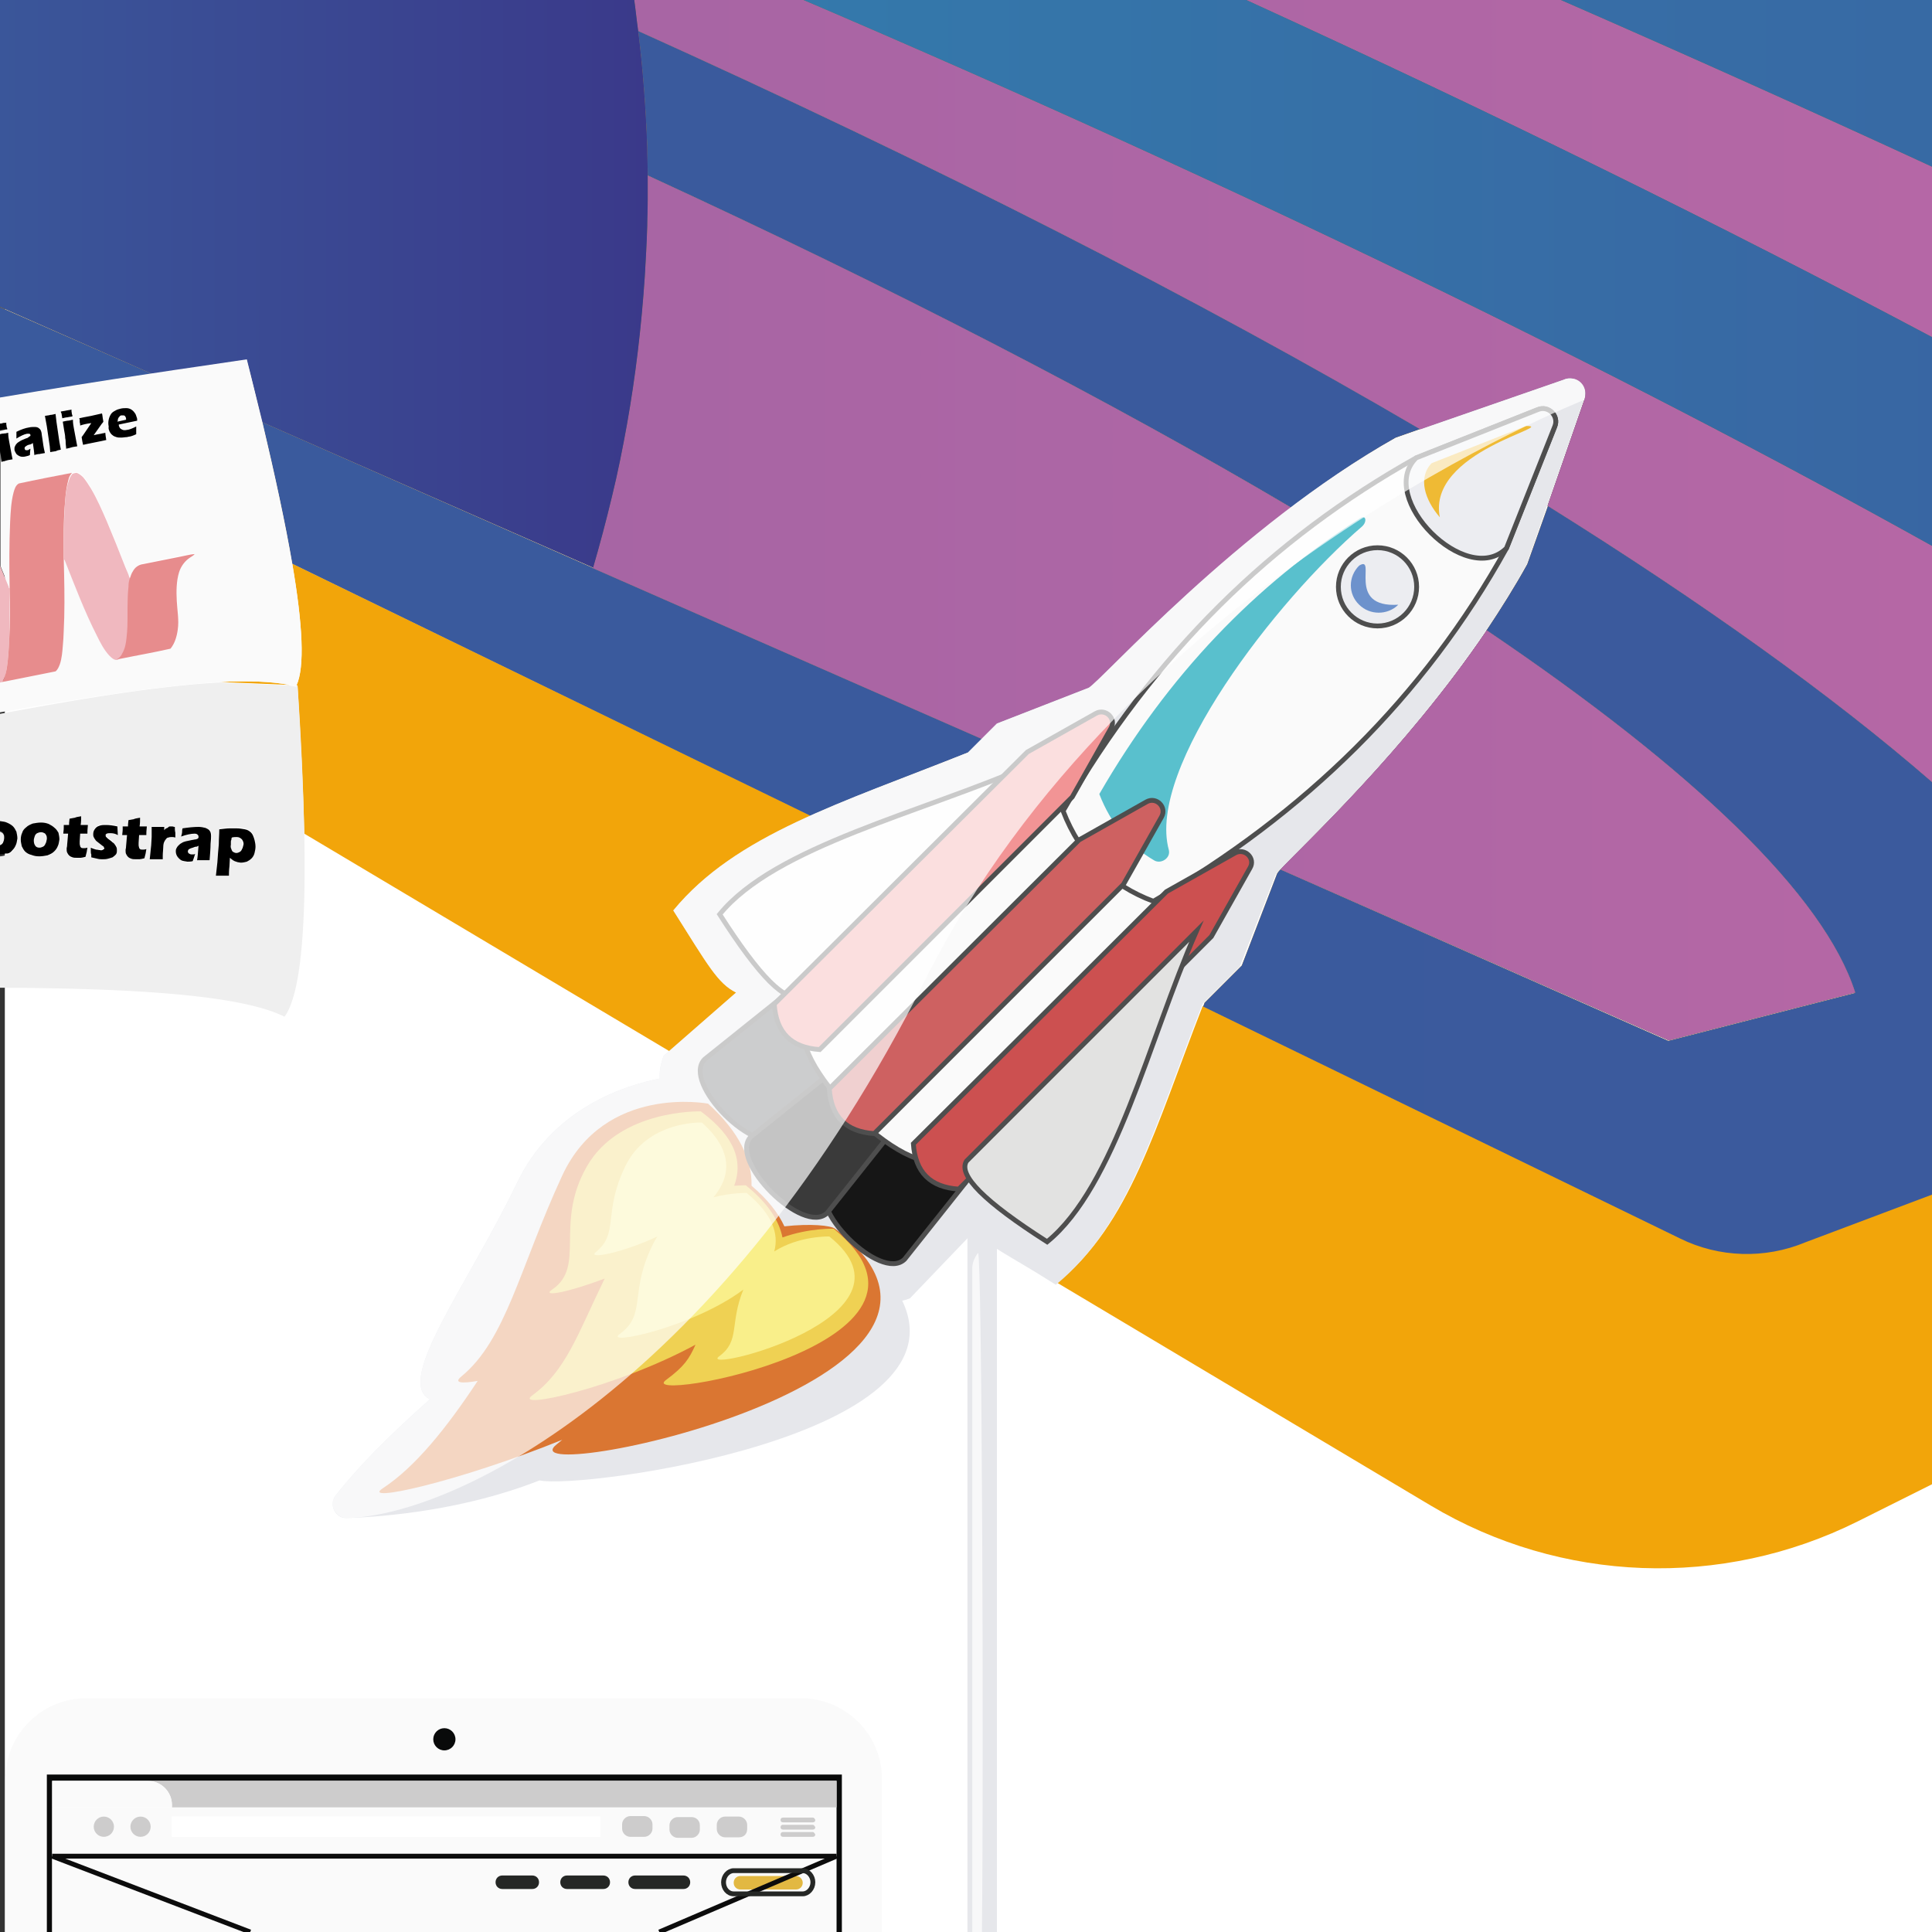 <svg id="Слой_1" xmlns="http://www.w3.org/2000/svg" viewBox="0 0 400 400"><rect x="0" y="0" width="400" height="400" fill="#333333" stroke="none"/><style>.st0{fill:#fff}.st2{fill:#f2a50a}.st23{fill:#fafafa}.st24{fill:#090a0a}.st25{fill:#cdcccc}.st28{fill:#efefef}.st29{fill:#f0b8bf}.st30{fill:#e78c8d}.st31{fill:#e6e7eb}.st38,.st43{fill:#fafafa;stroke:#4e4e4e;stroke-miterlimit:10}.st43{fill:#ecedf1}.st47{opacity:.7;fill:#fff;enable-background:new}.st48{fill:none;stroke:#0c0c0c;stroke-miterlimit:10}</style><path class="st0" d="M1 1h400v400H1z"/><path d="M296.3 311.7l-77.3-46c-.1-.1-.2-.1-.3-.2V400H400v-92.6l-15.4 7.7c-28.1 14-61.4 12.7-88.3-3.4zm-94.8-56.5l-12.7 13.2c-.6.2-1.1.4-1.6.5 13.6 28.2-66.3 39-74.9 37.1-15.4 6.1-31.4 7.5-39.8 7.8-1.8.1-3.1-1.5-3-3.1 0-.5.2-1.1.6-1.6 4.7-5.9 10-11.3 19.5-19.8-7.5-3.7 7.9-23.7 17.9-44.6 7.5-15.6 22.4-20.3 29.6-21.6-.1-1.5.2-3.1.8-4.7l.7-.6L63 172.6c.4 20.5-.9 33.6-4 37.7-8.9-4.6-31.2-5.9-59-6V400h1.1v-31.7c0-9.3 7.5-16.8 16.8-16.8h147.9c9.3 0 16.8 7.5 16.8 16.8V400h25.7V259.3l-6.8-4.1z" fill="none"/><path class="st2" d="M139.9 188.3c7-8.5 16.6-14.2 28-19.4L60.5 116.7c2.2 12.8 2.6 21.5.9 25.2h.2c.7 11.5 1.2 21.8 1.4 30.7l75.7 45.1 14.2-12.5c-3.9-1.9-5.8-5.5-13-16.9zm-94.3-47.1c4.7.2 9.5.4 14.3.6-3.5-.7-8.4-.9-14.3-.6zm156.9 112.9l-1 1.1 6.8 4.1v-.1c-2.8-1.8-4.5-3-5.8-5.1zm171.2 3c-8.4 3.4-17.8 3.1-26-.8l-98.7-48c-9.9 25.4-15 45-30.1 57.3l77.3 46.1c27 16.1 60.3 17.3 88.4 3.3l15.4-7.7v-60.1l-26.3 9.9zM133.4 57.2c.2-3.5.4-6.9.5-10.4-.1 3.5-.2 7-.5 10.4z"/><linearGradient id="SVGID_1_" gradientUnits="userSpaceOnUse" x1="-2520.159" y1="2163.889" x2="696.948" y2="2163.889" gradientTransform="matrix(1 0 0 -1 0 2215.92)"><stop offset="0" stop-color="#37589e"/><stop offset="1" stop-color="#3b5a9d"/></linearGradient><path d="M133.4 57.2c.2-3.5.4-6.9.5-10.4-.1 3.5-.2 7-.5 10.4z" fill="url(#SVGID_1_)"/><path class="st2" d="M0 63.6v18.8c10.1-1.7 20.7-3.4 31.5-5L0 63.6z"/><linearGradient id="SVGID_2_" gradientUnits="userSpaceOnUse" x1="-2520.159" y1="2142.924" x2="696.948" y2="2142.924" gradientTransform="matrix(1 0 0 -1 0 2215.92)"><stop offset="0" stop-color="#37589e"/><stop offset="1" stop-color="#3b5a9d"/></linearGradient><path d="M0 63.6v18.8c10.1-1.7 20.7-3.4 31.5-5L0 63.6z" fill="url(#SVGID_2_)"/><path class="st2" d="M134 41.6c0 1.8 0 3.5-.1 5.3.1-1.8.1-3.6.1-5.3z"/><linearGradient id="SVGID_3_" gradientUnits="userSpaceOnUse" x1="-203.184" y1="2171.735" x2="470.995" y2="2171.735" gradientTransform="matrix(1 0 0 -1 0 2215.92)"><stop offset="0" stop-color="#37589e"/><stop offset="1" stop-color="#3b5a9d"/></linearGradient><path d="M134 41.6c0 1.8 0 3.5-.1 5.3.1-1.8.1-3.6.1-5.3z" fill="url(#SVGID_3_)"/><path class="st2" d="M316.2 116.8c-2.6 4.7-5.5 9.3-8.5 13.8 42.9 28.9 69.9 54.8 76.3 75l-38.6 9.9-80.3-35.5c-.4.4-.6.7-.7.9l-7.3 19-7.7 7.7c-.1.3-.2.5-.3.8l98.7 48c8.1 4 17.6 4.3 26 .8l26.3-9.9v-85.4c-20.7-18-47.6-37.2-79.6-57.2l-4.3 12.1z"/><linearGradient id="SVGID_4_" gradientUnits="userSpaceOnUse" x1="-2520.159" y1="2033.801" x2="696.948" y2="2033.801" gradientTransform="matrix(1 0 0 -1 0 2215.92)"><stop offset="0" stop-color="#37589e"/><stop offset="1" stop-color="#3b5a9d"/></linearGradient><path d="M316.2 116.8c-2.6 4.7-5.5 9.3-8.5 13.8 42.9 28.9 69.9 54.8 76.3 75l-38.6 9.9-80.3-35.5c-.4.4-.6.7-.7.9l-7.3 19-7.7 7.7c-.1.3-.2.5-.3.8l98.7 48c8.1 4 17.6 4.3 26 .8l26.3-9.9v-85.4c-20.7-18-47.6-37.2-79.6-57.2l-4.3 12.1z" fill="url(#SVGID_4_)"/><path class="st2" d="M289 90.6l5.1-1.8C248.1 61.9 193.3 34 132 6.3c1 8 1.6 16.1 1.9 24.3.1 1.9.1 3.8.1 5.7 50.9 23.5 95.9 46.7 133.3 68.8 6.8-5.2 14.1-10.2 21.7-14.5z"/><linearGradient id="SVGID_5_" gradientUnits="userSpaceOnUse" x1="-2520.159" y1="2160.243" x2="696.948" y2="2160.243" gradientTransform="matrix(1 0 0 -1 0 2215.92)"><stop offset="0" stop-color="#37589e"/><stop offset="1" stop-color="#3b5a9d"/></linearGradient><path d="M289 90.6l5.1-1.8C248.1 61.9 193.3 34 132 6.3c1 8 1.6 16.1 1.9 24.3.1 1.9.1 3.8.1 5.7 50.9 23.5 95.9 46.7 133.3 68.8 6.8-5.2 14.1-10.2 21.7-14.5z" fill="url(#SVGID_5_)"/><path class="st2" d="M200.7 155.7l2.7-2.7-80.6-35.4-68.5-30.2c2.7 11.3 4.8 21.1 6.2 29.3l107.3 52.2c9.8-4.4 20.9-8.4 32.9-13.2z"/><linearGradient id="SVGID_6_" gradientUnits="userSpaceOnUse" x1="-2520.159" y1="2087.762" x2="696.948" y2="2087.762" gradientTransform="matrix(1 0 0 -1 0 2215.92)"><stop offset="0" stop-color="#37589e"/><stop offset="1" stop-color="#3b5a9d"/></linearGradient><path d="M200.7 155.7l2.7-2.7-80.6-35.4-68.5-30.2c2.7 11.3 4.8 21.1 6.2 29.3l107.3 52.2c9.8-4.4 20.9-8.4 32.9-13.2z" fill="url(#SVGID_6_)"/><path class="st2" d="M294.1 88.9l29.7-10.3c.7-.3 1.3-.3 1.9-.2 1.5.4 2.7 1.8 2.5 3.4 0 .3-.1.7-.2 1l-7.6 21.9c32 20 58.9 39.2 79.6 57.2V113C334.6 76.5 255.4 38.1 166.4 0h-35.3c.3 2.1.6 4.2.8 6.3C193.3 34 248.1 61.9 294.1 88.9z"/><linearGradient id="SVGID_7_" gradientUnits="userSpaceOnUse" x1="-2520.159" y1="2134.975" x2="696.948" y2="2134.975" gradientTransform="matrix(1 0 0 -1 0 2215.92)"><stop offset="0" stop-color="#37589e"/><stop offset="1" stop-color="#3b5a9d"/></linearGradient><path d="M294.1 88.9l29.7-10.3c.7-.3 1.3-.3 1.9-.2 1.5.4 2.7 1.8 2.5 3.4 0 .3-.1.7-.2 1l-7.6 21.9c32 20 58.9 39.2 79.6 57.2V113C334.6 76.5 255.4 38.1 166.4 0h-35.3c.3 2.1.6 4.2.8 6.3C193.3 34 248.1 61.9 294.1 88.9z" fill="url(#SVGID_7_)"/><linearGradient id="SVGID_8_" gradientUnits="userSpaceOnUse" x1="-2520.159" y1="2134.975" x2="696.948" y2="2134.975" gradientTransform="matrix(1 0 0 -1 0 2215.92)"><stop offset="0" stop-color="#224d97"/><stop offset="1" stop-color="#c46aa7"/></linearGradient><path d="M294.1 88.9l29.7-10.3c.7-.3 1.3-.3 1.9-.2 1.5.4 2.7 1.8 2.5 3.4 0 .3-.1.7-.2 1l-7.6 21.9c32 20 58.9 39.2 79.6 57.2V113C334.6 76.5 255.4 38.1 166.4 0h-35.3c.3 2.1.6 4.2.8 6.3C193.3 34 248.1 61.9 294.1 88.9z" fill="url(#SVGID_8_)"/><path class="st2" d="M400 34.5C375.1 23 349.5 11.5 323.2 0H258c50.9 23.3 98.4 46.7 142 69.8V34.5z"/><linearGradient id="SVGID_9_" gradientUnits="userSpaceOnUse" x1="-2520.159" y1="2181.007" x2="696.948" y2="2181.007" gradientTransform="matrix(1 0 0 -1 0 2215.92)"><stop offset="0" stop-color="#37589e"/><stop offset="1" stop-color="#3b5a9d"/></linearGradient><path d="M400 34.5C375.1 23 349.5 11.5 323.2 0H258c50.9 23.3 98.4 46.7 142 69.8V34.5z" fill="url(#SVGID_9_)"/><linearGradient id="SVGID_10_" gradientUnits="userSpaceOnUse" x1="-2520.159" y1="2181.007" x2="696.948" y2="2181.007" gradientTransform="matrix(1 0 0 -1 0 2215.92)"><stop offset="0" stop-color="#224d97"/><stop offset="1" stop-color="#c46aa7"/></linearGradient><path d="M400 34.5C375.1 23 349.5 11.5 323.2 0H258c50.9 23.3 98.4 46.7 142 69.8V34.5z" fill="url(#SVGID_10_)"/><path class="st2" d="M345.5 215.4l38.6-9.9c-6.4-20.1-33.4-46-76.3-75-17 25.1-38.4 44.8-42.7 49.5l80.4 35.4z"/><linearGradient id="SVGID_11_" gradientUnits="userSpaceOnUse" x1="-2520.159" y1="2042.971" x2="696.948" y2="2042.971" gradientTransform="matrix(1 0 0 -1 0 2215.92)"><stop offset="0" stop-color="#37589e"/><stop offset="1" stop-color="#3b5a9d"/></linearGradient><path d="M345.5 215.4l38.6-9.9c-6.4-20.1-33.4-46-76.3-75-17 25.1-38.4 44.8-42.7 49.5l80.4 35.4z" fill="url(#SVGID_11_)"/><linearGradient id="SVGID_12_" gradientUnits="userSpaceOnUse" x1="-2520.159" y1="2042.971" x2="696.948" y2="2042.971" gradientTransform="matrix(1 0 0 -1 0 2215.92)"><stop offset="0" stop-color="#224d97"/><stop offset="1" stop-color="#c46aa7"/></linearGradient><path d="M345.5 215.4l38.6-9.9c-6.4-20.1-33.4-46-76.3-75-17 25.1-38.4 44.8-42.7 49.5l80.4 35.4z" fill="url(#SVGID_12_)"/><path class="st2" d="M206.7 149.7l19-7.4c1.9-1.1 19-20.2 41.6-37.2C229.9 83 184.9 59.7 134 36.3v5.3c0 1.8 0 3.5-.1 5.3-.1 3.5-.2 7-.5 10.4-.7 10.4-1.9 20.6-3.7 30.7-.9 5-1.9 10-3.1 14.9-1.2 4.9-2.5 9.8-3.9 14.7l80.6 35.4 3.4-3.3z"/><linearGradient id="SVGID_13_" gradientUnits="userSpaceOnUse" x1="-2520.159" y1="2121.298" x2="696.948" y2="2121.298" gradientTransform="matrix(1 0 0 -1 0 2215.92)"><stop offset="0" stop-color="#37589e"/><stop offset="1" stop-color="#3b5a9d"/></linearGradient><path d="M206.7 149.7l19-7.4c1.9-1.1 19-20.2 41.6-37.2C229.9 83 184.9 59.7 134 36.3v5.3c0 1.8 0 3.5-.1 5.3-.1 3.5-.2 7-.5 10.4-.7 10.4-1.9 20.6-3.7 30.7-.9 5-1.9 10-3.1 14.9-1.2 4.9-2.5 9.8-3.9 14.7l80.6 35.4 3.4-3.3z" fill="url(#SVGID_13_)"/><linearGradient id="SVGID_14_" gradientUnits="userSpaceOnUse" x1="-2520.159" y1="2121.298" x2="696.948" y2="2121.298" gradientTransform="matrix(1 0 0 -1 0 2215.92)"><stop offset="0" stop-color="#224d97"/><stop offset="1" stop-color="#c46aa7"/></linearGradient><path d="M206.7 149.7l19-7.4c1.9-1.1 19-20.2 41.6-37.2C229.9 83 184.9 59.7 134 36.3v5.3c0 1.8 0 3.5-.1 5.3-.1 3.5-.2 7-.5 10.4-.7 10.4-1.9 20.6-3.7 30.7-.9 5-1.9 10-3.1 14.9-1.2 4.9-2.5 9.8-3.9 14.7l80.6 35.4 3.4-3.3z" fill="url(#SVGID_14_)"/><path class="st2" d="M400 69.8C356.5 46.7 309 23.3 258 0h-91.6c89 38.1 168.1 76.5 233.6 113V69.8z"/><linearGradient id="SVGID_15_" gradientUnits="userSpaceOnUse" x1="-2520.159" y1="2159.428" x2="696.948" y2="2159.428" gradientTransform="matrix(1 0 0 -1 0 2215.92)"><stop offset="0" stop-color="#37589e"/><stop offset="1" stop-color="#3b5a9d"/></linearGradient><path d="M400 69.8C356.5 46.7 309 23.3 258 0h-91.6c89 38.1 168.1 76.5 233.6 113V69.8z" fill="url(#SVGID_15_)"/><linearGradient id="SVGID_16_" gradientUnits="userSpaceOnUse" x1="114.862" y1="345.508" x2="553.87" y2="345.508" gradientTransform="matrix(1 0 0 -1 0 402)"><stop offset="0" stop-color="#337dad"/><stop offset="1" stop-color="#3b5a9d"/></linearGradient><path d="M400 69.8C356.5 46.7 309 23.3 258 0h-91.6c89 38.1 168.1 76.5 233.6 113V69.8z" fill="url(#SVGID_16_)"/><path class="st2" d="M400 0h-76.8c26.3 11.5 51.9 23 76.8 34.5V0z"/><linearGradient id="SVGID_17_" gradientUnits="userSpaceOnUse" x1="-2520.159" y1="2198.646" x2="696.948" y2="2198.646" gradientTransform="matrix(1 0 0 -1 0 2215.92)"><stop offset="0" stop-color="#37589e"/><stop offset="1" stop-color="#3b5a9d"/></linearGradient><path d="M400 0h-76.8c26.3 11.5 51.9 23 76.8 34.5V0z" fill="url(#SVGID_17_)"/><linearGradient id="SVGID_18_" gradientUnits="userSpaceOnUse" x1="38.283" y1="384.727" x2="692.856" y2="384.727" gradientTransform="matrix(1 0 0 -1 0 402)"><stop offset="0" stop-color="#337dad"/><stop offset="1" stop-color="#3b5a9d"/></linearGradient><path d="M400 0h-76.8c26.3 11.5 51.9 23 76.8 34.5V0z" fill="url(#SVGID_18_)"/><path class="st2" d="M51.1 74.5c1.2 4.5 2.2 8.8 3.2 12.9l68.5 30.1c1.4-4.8 2.7-9.7 3.9-14.7 1.2-4.9 2.2-9.9 3.1-14.9 1.8-10.1 3-20.3 3.7-30.7.2-3.5.4-6.9.5-10.4 0-1.7.1-3.5.1-5.3v-5.3c0-1.9-.1-3.8-.1-5.7-.3-8.2-.9-16.3-1.9-24.3-.3-2.1-.5-4.2-.8-6.3H0v63.6l31.5 13.9c6.5-.9 13-1.9 19.6-2.9z"/><linearGradient id="SVGID_19_" gradientUnits="userSpaceOnUse" x1="-2520.159" y1="2157.151" x2="696.948" y2="2157.151" gradientTransform="matrix(1 0 0 -1 0 2215.92)"><stop offset="0" stop-color="#37589e"/><stop offset="1" stop-color="#3b5a9d"/></linearGradient><path d="M51.1 74.5c1.2 4.5 2.2 8.8 3.2 12.9l68.5 30.1c1.4-4.8 2.7-9.7 3.9-14.7 1.2-4.9 2.2-9.9 3.1-14.9 1.8-10.1 3-20.3 3.7-30.7.2-3.5.4-6.9.5-10.4 0-1.7.1-3.5.1-5.3v-5.3c0-1.9-.1-3.8-.1-5.7-.3-8.2-.9-16.3-1.9-24.3-.3-2.1-.5-4.2-.8-6.3H0v63.6l31.5 13.9c6.5-.9 13-1.9 19.6-2.9z" fill="url(#SVGID_19_)"/><linearGradient id="SVGID_20_" gradientUnits="userSpaceOnUse" x1="-412.24" y1="343.232" x2="133.996" y2="343.232" gradientTransform="matrix(1 0 0 -1 0 402)"><stop offset="0" stop-color="#39b0ca"/><stop offset="1" stop-color="#3a398a"/></linearGradient><path d="M51.1 74.5c1.2 4.5 2.2 8.8 3.2 12.9l68.5 30.1c1.4-4.8 2.7-9.7 3.9-14.7 1.2-4.9 2.2-9.9 3.1-14.9 1.8-10.1 3-20.3 3.7-30.7.2-3.5.4-6.9.5-10.4 0-1.7.1-3.5.1-5.3v-5.3c0-1.9-.1-3.8-.1-5.7-.3-8.2-.9-16.3-1.9-24.3-.3-2.1-.5-4.2-.8-6.3H0v63.6l31.5 13.9c6.5-.9 13-1.9 19.6-2.9z" fill="url(#SVGID_20_)"/><path class="st23" d="M165.8 351.6H17.9c-9.3 0-16.8 7.5-16.8 16.8V400h8.6v-32.6h164.6V400h8.3v-31.7c0-9.2-7.5-16.7-16.8-16.7zM92 362.4c-1.3 0-2.3-1-2.3-2.3 0-1.3 1-2.3 2.3-2.3s2.3 1 2.3 2.3c0 1.2-1 2.3-2.3 2.3z"/><circle class="st24" cx="92" cy="360.1" r="2.3"/><path class="st24" d="M9.7 367.4V400h1.1v-31.3h162.4V400h1.1v-32.6z"/><path class="st23" d="M10.8 368.7h162.3v5.5H10.8V400h162.3v-31.3H10.8zm10.7 11.6c-1.2 0-2.1-.9-2.1-2.1 0-1.2.9-2.1 2.1-2.1s2.1.9 2.1 2.1c.1 1.2-.9 2.1-2.1 2.1zm7.6 0c-1.2 0-2.1-.9-2.1-2.1 0-1.2.9-2.1 2.1-2.1s2.1.9 2.1 2.1c0 1.2-.9 2.1-2.1 2.1zm6.5-4.2h88.7v4.2H35.6v-4.2zm74.6 15.1H104c-.8 0-1.4-.6-1.4-1.4s.6-1.4 1.4-1.4h6.2c.8 0 1.4.6 1.4 1.4s-.6 1.4-1.4 1.4zm14.7 0h-7.5c-.8 0-1.4-.6-1.4-1.4s.6-1.4 1.4-1.4h7.5c.8 0 1.4.6 1.4 1.4s-.6 1.4-1.4 1.4zm4-12.6v-.9c0-.9.8-1.7 1.7-1.7h2.9c.9 0 1.7.8 1.7 1.7v.9c0 .9-.8 1.7-1.7 1.7h-2.9c-1 0-1.7-.8-1.7-1.7zm12.6 12.6h-10c-.8 0-1.4-.6-1.4-1.4s.6-1.4 1.4-1.4h10c.8 0 1.4.6 1.4 1.4s-.6 1.4-1.4 1.4zm3.4-12.5c0 .9-.8 1.7-1.7 1.7h-2.9c-.9 0-1.7-.8-1.7-1.7v-.9c0-.9.8-1.7 1.7-1.7h2.9c.9 0 1.7.8 1.7 1.7v.9zm3.6 0v-.9c0-.9.8-1.7 1.7-1.7h2.9c.9 0 1.7.8 1.7 1.7v.9c0 .9-.8 1.7-1.7 1.7h-2.9c-1 0-1.7-.7-1.7-1.7zm16.3 12.4h-11.5c-.8 0-1.4-.6-1.4-1.4 0-.8.6-1.4 1.4-1.4h11.5c.8 0 1.4.6 1.4 1.4 0 .8-.7 1.4-1.4 1.4zm3.5-10.8h-6.2c-.3 0-.5-.2-.5-.5s.2-.5.5-.5h6.2c.3 0 .5.2.5.5-.1.3-.3.5-.5.5zm0-1.5h-6.2c-.3 0-.5-.2-.5-.5s.2-.5.5-.5h6.2c.3 0 .5.2.5.5-.1.3-.3.5-.5.5zm0-1.6h-6.2c-.3 0-.5-.2-.5-.5s.2-.5.5-.5h6.2c.3 0 .5.2.5.5-.1.3-.3.5-.5.5z"/><path class="st25" d="M35.6 373.7v.5h137.6v-5.5H30.5c2.8 0 5.1 2.2 5.1 5z"/><path class="st23" d="M35.6 374.2v-.5c0-2.8-2.3-5-5-5H10.8v5.5h24.8z"/><path class="st0" d="M35.6 376.1h88.7v4.2H35.6z"/><path class="st25" d="M133.4 380.3c.9 0 1.7-.8 1.7-1.7v-.9c0-.9-.8-1.7-1.7-1.7h-2.9c-.9 0-1.7.8-1.7 1.7v.9c0 .9.8 1.7 1.7 1.7h2.9zm9.8-4.1h-2.9c-.9 0-1.7.8-1.7 1.7v.9c0 .9.8 1.7 1.7 1.7h2.9c.9 0 1.7-.8 1.7-1.7v-.9c0-1-.8-1.7-1.7-1.7z"/><circle class="st25" cx="29.1" cy="378.2" r="2.1"/><circle class="st25" cx="21.5" cy="378.2" r="2.1"/><path class="st25" d="M154.7 378.7v-.9c0-.9-.8-1.7-1.7-1.7h-2.9c-.9 0-1.7.8-1.7 1.7v.9c0 .9.8 1.7 1.7 1.7h2.9c1 0 1.7-.7 1.7-1.7zm13.6-2.4h-6.2c-.3 0-.5.2-.5.5s.2.5.5.5h6.2c.3 0 .5-.2.5-.5-.1-.3-.3-.5-.5-.5zm0 3h-6.2c-.3 0-.5.2-.5.5s.2.5.5.5h6.2c.3 0 .5-.2.5-.5-.1-.2-.3-.5-.5-.5zm0-1.5h-6.2c-.3 0-.5.2-.5.5s.2.5.5.5h6.2c.3 0 .5-.2.5-.5-.1-.2-.3-.5-.5-.5z"/><path d="M164.8 388.4h-11.5c-.8 0-1.4.6-1.4 1.4 0 .8.6 1.4 1.4 1.4h11.5c.8 0 1.4-.6 1.4-1.4 0-.8-.7-1.4-1.4-1.4z" fill="#e2b842"/><path d="M110.2 388.3H104c-.8 0-1.4.6-1.4 1.4s.6 1.4 1.4 1.4h6.2c.8 0 1.4-.6 1.4-1.4s-.6-1.4-1.4-1.4zm14.7 0h-7.5c-.8 0-1.4.6-1.4 1.4s.6 1.4 1.4 1.4h7.5c.8 0 1.4-.6 1.4-1.4s-.6-1.4-1.4-1.4zm16.6 0h-10c-.8 0-1.4.6-1.4 1.4s.6 1.4 1.4 1.4h10c.8 0 1.4-.6 1.4-1.4s-.6-1.4-1.4-1.4z" fill="#252725"/><path class="st28" d="M.7 174.5c.1-.3.2-.6.2-.9 0-.3 0-.5-.1-.7-.1-.2-.2-.4-.4-.5-.1-.1-.2-.1-.4-.2v3.1c.1 0 .1-.1.2-.1.2-.2.4-.5.5-.7z"/><path class="st28" d="M63 172.6a652 652 0 0 0-1.4-30.7h-.2c0 .1-.1.2-.1.3-.4-.1-.9-.2-1.4-.3-4.8-.2-9.5-.4-14.3-.6-11.7.6-27.6 3.1-45.6 6.5v22.4c.5 0 .9.1 1.4.3.5.2.9.4 1.3.8.3.3.6.7.7 1.1.2.4.2.9.2 1.4 0 .5-.1.9-.3 1.3-.2.4-.4.8-.8 1.2s-.8.6-1.4.8c-.4.1-.8.2-1.2.2v27.2c27.7.1 50.1 1.5 59 6 3.2-4.3 4.5-17.4 4.1-37.9zm-51 2.6c-.2.4-.4.8-.8 1.2-.4.4-.8.6-1.4.8-.5.2-1.1.2-1.7.2-.6 0-1.1-.1-1.6-.3-.5-.2-.9-.4-1.3-.7-.3-.3-.6-.7-.7-1.1-.2-.4-.2-.9-.2-1.4 0-.5.1-.9.3-1.4.2-.4.5-.8.8-1.1.4-.3.8-.6 1.4-.8.5-.2 1.1-.2 1.7-.2.5 0 1.1.1 1.6.3.5.2.9.4 1.2.8.3.3.6.7.7 1.1.2.4.2.9.2 1.4 0 .3 0 .8-.2 1.2zm6.1-2.5h-1.5l-.1 1.6v.5c0 .2 0 .4.1.5 0 .1.1.2.2.3.1.1.2.1.4.1h.3c.1 0 .3-.1.6-.1-.1.4-.2.7-.2 1.1l-.2.8c-.4.1-.8.1-1 .2H16c-.4 0-.7-.1-1-.1-.3-.1-.5-.2-.7-.4-.2-.2-.3-.4-.4-.6-.1-.2-.1-.5-.1-.7v-.2c0-.1 0-.4.1-.7l.2-2.3h-1c0-.3.1-.7.1-1.2v-.6h1.1c0-.2.1-.6.1-1.3l1.1-.2c.2 0 .6-.1 1.3-.3 0 .6-.1 1.2-.1 1.8h1.5c0 .9-.1 1.5-.1 1.8zm3.8.3s0 .1.1.1l.2.2c.1.1.2.2.5.4s.5.3.6.5l.5.5c.1.2.2.3.3.5.1.2.1.4.1.6 0 .3-.1.6-.2.9-.2.3-.4.5-.7.6-.3.2-.6.3-1 .3-.4.1-.7.1-1.1.1-.3 0-.6 0-1-.1s-.8-.1-1.3-.3v-.6c0-.2 0-.5-.1-.9v-.5c.4.2.8.3 1.1.4.3.1.6.1.8.1h.5c.1 0 .2-.1.3-.2.1-.1.1-.1.1-.2s0-.1-.1-.2c0-.1-.1-.2-.3-.3-.4-.3-.7-.5-.9-.7-.3-.2-.5-.4-.6-.6-.1-.2-.2-.4-.3-.5-.1-.2-.1-.4-.1-.6 0-.4.1-.7.3-1 .2-.3.5-.5.9-.7.4-.1.9-.2 1.5-.2s1.4.1 2.3.3l.1 1.8c-.5-.2-1-.3-1.5-.4-.3 0-.6 0-.8.1-.2.1-.2.2-.2.3-.1.3 0 .3 0 .3zm8.4 0h-1.5l-.1 1.6v.5c0 .2 0 .4.1.5 0 .1.1.2.2.3.1.1.2.1.4.1h.3c.1 0 .3-.1.6-.1-.1.4-.2.7-.2 1.1l-.2.8c-.4.1-.8.1-1 .2h-.7c-.4 0-.7-.1-1-.1-.3-.1-.5-.2-.7-.4-.2-.2-.3-.4-.4-.6-.1-.2-.1-.5-.1-.7v-.2c0-.1 0-.4.1-.7l.2-2.3h-1c0-.3.1-.7.1-1.2v-.6h1.1c0-.2.1-.6.1-1.3l1.1-.2c.2 0 .6-.1 1.3-.3 0 .6-.1 1.2-.1 1.8h1.5c0 .9-.1 1.5-.1 1.8zm5.3.2c-.3 0-.5 0-.7.1-.2.1-.4.2-.5.3-.2.2-.3.3-.4.6-.1.2-.2.6-.2 1.1 0 .5-.1 1.1-.1 1.7v.8H31l.3-2.9.1-1.7v-2.1H34v.7l.4-.4c.1-.1.2-.2.4-.2.1-.1.3-.1.4-.2h.5c.2 0 .3 0 .5.1v2.2c-.2 0-.4-.1-.6-.1zm8.1 1.6c-.1.9-.2 2-.2 3.4h-2.6c.1-.5.2-1.5.3-3-.2.1-.3.1-.4.2-.1 0-.3.1-.5.1-.2.1-.4.1-.6.2-.1 0-.3.1-.4.2-.1.1-.2.1-.2.2s-.1.2-.1.3c0 .1.1.3.2.4.1.1.3.2.6.2h.3c.1 0 .2 0 .4-.1-.1.3-.3.8-.5 1.5-.4.1-.7.1-1.1.1-.5 0-1-.1-1.3-.3-.4-.2-.6-.4-.8-.8-.2-.3-.3-.7-.3-1 0-.2 0-.4.1-.6.1-.2.2-.4.4-.6.2-.2.3-.3.6-.5.2-.1.5-.2.9-.4.4-.1.8-.2 1.4-.3.2 0 .4-.1.6-.1.2 0 .3-.1.4-.1.1 0 .1-.1.2-.1s.1-.1.1-.2v-.2c0-.2-.1-.3-.2-.4-.1-.1-.3-.1-.6-.2-.8 0-1.7.2-2.8.6.1-.4.2-.7.2-.9 0-.2.1-.4.1-.8 1.3-.2 2.4-.4 3.3-.3.5 0 1 .1 1.4.2.4.1.8.3 1 .6.2.3.3.6.3 1.1 0 .2-.1.7-.2 1.6zm9 1.6c-.1.4-.4.8-.6 1.1-.3.3-.6.6-1 .7-.4.2-.7.2-1.2.2-.2 0-.4 0-.7-.1-.2 0-.4-.1-.6-.2-.2-.1-.4-.2-.5-.3-.1-.1-.3-.2-.5-.4l-.1 1.8c-.1.8-.1 1.5-.1 1.9h-2.7l.3-2.7c.1-1.5.2-2.8.3-3.8.1-1 .1-2.1.1-3.1.9-.1 1.6-.2 2.1-.2H49c.6 0 1.2.1 1.7.2s.9.4 1.3.7c.3.3.5.7.7 1.2.1.5.2.9.2 1.4 0 .7-.1 1.2-.2 1.6z"/><path class="st28" d="M48.9 173.3c-.3 0-.6 0-1 .1 0 .2-.1.4-.1.5 0 .1 0 .3-.1.5v.5c0 .4 0 .7.1.9.1.2.3.4.4.6.2.1.4.2.6.2.2 0 .5-.1.7-.2.2-.1.4-.3.5-.6.1-.3.2-.6.2-.9 0-.5-.1-.8-.3-1.1-.1-.3-.5-.5-1-.5zm-39.8-.8c-.2-.1-.4-.2-.7-.2-.3 0-.5.1-.8.2-.2.1-.4.3-.5.6-.1.3-.1.6-.1.9 0 .5.1.9.3 1.1.2.3.5.4.9.4.3 0 .5-.1.7-.2.2-.1.4-.4.5-.6.1-.3.2-.6.2-.9 0-.3 0-.5-.1-.7-.1-.3-.2-.5-.4-.6z"/><path class="st23" d="M26.1 86.7c0-.2-.1-.3-.2-.5-.1-.1-.2-.2-.3-.2h-.4c-.1 0-.2.1-.3.1-.1.1-.2.1-.2.2-.1.1-.1.2-.2.3 0 .1-.1.2-.1.3v.4l1.8-.4c0-.1 0-.1-.1-.2z"/><path class="st23" d="M45.6 141.2c5.9-.3 10.7-.1 14.3.6.5.1 1 .2 1.4.3 0-.1.1-.2.1-.3 1.7-3.8 1.3-12.4-.9-25.2-1.4-8.1-3.5-17.9-6.2-29.3-1-4.1-2.1-8.4-3.2-12.9-6.6 1-13.1 1.9-19.6 2.9-10.8 1.6-21.4 3.3-31.5 5v5.4h.2c.4-.1.8-.2 1.1-.2v.3l.1.7c0 .1 0 .2.1.4-.4.1-.7.1-1 .2-.1 0-.3.1-.5.1v.7c.2 0 .4-.1.6-.1.3-.1.6-.1 1.1-.2.1.7.1 1.3.2 1.8s.2 1 .3 1.6c.2 1 .3 1.7.4 2.1-.4.1-.8.1-1.1.2-.3.1-.7.1-1.2.3 0-.4-.1-.8-.1-1.1 0-.3-.1-.7-.1-1.1v-.2 24c.6 1.5 1.2 2.9 1.8 4.4.1.1.1.3.2.3-.1-4.6-.1-9.2.1-13.9.1-2 .2-4 .7-6 .2-.7.5-1.5 1.1-1.9 3.6-.7 7.3-1.5 11-2.2.3-.1.6-.1.9-.2.5.2 1 .5 1.3.9.7.7 1.1 1.5 1.6 2.3 1.2 2.2 2.3 4.5 3.3 6.8 1.3 3.1 2.6 6.3 3.8 9.4.3.8.6 1.5.9 2.3 0 0 .1.1.2.1.2-.5.3-1 .6-1.4.5-.8 1.2-1.4 2.1-1.5l7.5-1.5c1.1-.2 2.1-.5 3.2-.6-.3.3-.6.4-.9.7-1 .8-1.9 1.8-2.3 3-.7 1.9-.6 4-.5 6 .1 2 .5 4 .2 6-.2 1.4-.5 2.9-1.5 3.9-3.5.7-6.9 1.4-10.4 2.1-.2 0-.4.1-.7.1-.7.2-1.3-.4-1.8-.9-1-1.2-1.7-2.6-2.5-4-2.5-5.1-4.6-10.4-6.7-15.7 0-.1-.1-.1-.2-.2.1 4 .1 8 .1 12 0 2-.1 4-.3 6-.1 1.2-.3 2.5-.6 3.7-.2.6-.4 1.2-.9 1.5L.9 140.8c-.2 0-.4.1-.6.1-.1.1-.3.1-.4.1v6.5c18.1-3.2 34-5.6 45.7-6.3zM22.4 87.1c.1-.5.3-.9.5-1.2.2-.3.5-.5.9-.7.4-.2.7-.3 1.1-.4.4-.1.8-.1 1.2-.1.4 0 .7.1 1 .3.3.2.5.4.7.7.2.3.3.6.4.9 0 .2.1.4.1.7l-3.8.8v.2c.1.4.3.6.6.8.3.1.7.2 1.1.1.2 0 .5-.1.8-.2.3-.1.6-.3 1.1-.5v1.6c-.4.2-.7.3-1 .4-.3.1-.6.2-.9.2-.4.1-.8.1-1.2.1-.4 0-.7 0-1-.1-.3-.1-.5-.2-.8-.4-.2-.2-.4-.4-.6-.7-.2-.3-.3-.6-.3-.9 0-.7 0-1.2.1-1.6zm-3.6-.9c1-.2 1.7-.3 2.2-.5 0 .2.1.7.3 1.7-.1.1-.2.3-.3.4l-1.7 2.4c.3-.1.8-.2 1.5-.3.3-.1.5-.1.9-.2 0 .3.1.8.2 1.5-.5.1-1.3.2-2.4.5-1.1.2-1.9.4-2.4.5-.1-.4-.2-.9-.3-1.6.1-.2.2-.3.3-.4l1.7-2.5c-.9.2-1.6.4-2.3.5 0-.2-.1-.4-.1-.7l-.1-.5-.1-.3c.6-.1 1.4-.3 2.6-.5zm-3.4 2.5c.1.5.2 1.1.3 1.6.2 1 .3 1.7.4 2.1-.4.1-.8.1-1.1.2-.3.1-.7.1-1.2.3 0-.4-.1-.8-.1-1.1 0-.3-.1-.7-.1-1.1-.1-.4-.1-.9-.2-1.5-.1-.5-.2-1.2-.3-1.9.5-.1.8-.2 1.1-.2.3-.1.6-.1 1.1-.2 0 .7.1 1.3.1 1.8zm-1.6-3.6c.4-.1.8-.2 1.1-.2v.3l.1.7c0 .1 0 .2.1.4-.4.1-.7.1-1 .2-.3.1-.7.1-1.1.2-.1-.4-.1-.8-.2-1 0-.1 0-.2-.1-.3.4-.2.8-.3 1.1-.3zM8.2 94c-.3.1-.7.1-1.1.2 0-.4-.1-1.2-.3-2.5-.1.1-.2.2-.3.2-.1 0-.2.1-.4.2s-.3.2-.4.2-.2.1-.3.2c-.1.1-.1.2-.1.2v.2c0 .1.1.2.2.3.1.1.3.1.5 0 .1 0 .2 0 .2-.1.1 0 .2-.1.3-.2 0 .3-.1.7-.1 1.3l-.9.3c-.4.1-.8.1-1.1 0-.3-.1-.6-.2-.8-.5-.2-.2-.3-.5-.4-.8v-.5c0-.2.1-.3.2-.5s.2-.3.4-.5c.1-.1.4-.3.6-.4.2 0 .6-.1 1-.3.2-.1.3-.1.5-.2.1-.1.3-.1.3-.2.1 0 .1-.1.1-.1l.1-.1v-.1c0-.1-.1-.2-.2-.3-.1-.1-.3-.1-.5 0-.6.1-1.3.4-2.2 1v-1.4c1-.4 1.9-.7 2.6-.9.4-.1.8-.1 1.2-.1.4 0 .7.1.9.3.2.2.4.5.5.9 0 .2.1.7.2 1.4s.2 1.6.4 2.8c-.4-.2-.8-.1-1.1 0zm2.2-.5l-.1-1.2-.6-4.1-.4-2.2c.5-.1.9-.2 1.1-.2.3-.1.7-.1 1.1-.2l.2 1.7.6 4.1.3 1.6c-.4.1-.7.1-1 .2l-1.2.3z"/><path class="st29" d="M.4 141.2c.7-.8.8-1.8 1-2.8.3-1.9.4-3.9.5-5.8.1-3.6.1-7.2.1-10.8-.2 0-.2-.2-.2-.3-.6-1.5-1.2-2.9-1.8-4.4v24.2c.1 0 .3 0 .4-.1z"/><path class="st30" d="M1.9 132.6c-.1 1.9-.2 3.9-.5 5.8-.2 1-.4 2-1 2.8.2 0 .4-.1.6-.1l10.5-2.1c.5-.4.7-1 .9-1.5.4-1.2.5-2.5.6-3.7.2-2 .2-4 .3-6 .1-4 0-8-.1-12 0-4.1-.1-8.1.3-12.2.1-1.5.3-3 .7-4.4.1-.5.4-.9.7-1.3-3.7.7-7.3 1.4-11 2.2-.7.4-.9 1.2-1.1 1.9-.5 1.9-.6 4-.7 6-.2 4.6-.2 9.2-.1 13.9.1 3.5.1 7.1-.1 10.7z"/><path class="st29" d="M13.5 103.6c-.3 4-.3 8.1-.3 12.2.1 0 .1.1.2.2 2.1 5.3 4.1 10.6 6.7 15.7.7 1.4 1.4 2.8 2.5 4 .5.5 1.1 1.1 1.8.9.5-.3.8-.7 1.1-1.2.5-1 .7-2.2.9-3.3.2-1.5.2-3.1.2-4.7-.1-2-.1-4 .1-6 .1-.6.1-1.1.3-1.7 0 0-.1-.1-.2-.1-.2-.8-.6-1.5-.9-2.3-1.2-3.1-2.5-6.3-3.8-9.4-1-2.3-2-4.6-3.3-6.8-.5-.8-1-1.6-1.6-2.3-.4-.4-.8-.7-1.3-.9-.3 0-.6.1-.9.2-.3.4-.6.8-.7 1.3-.5 1.3-.7 2.8-.8 4.2z"/><path class="st30" d="M26.4 127.3c0 1.6 0 3.1-.2 4.7-.1 1.1-.3 2.3-.9 3.3-.2.5-.6.9-1.1 1.2.2 0 .4-.1.7-.1 3.4-.7 6.9-1.3 10.4-2.1.9-1.1 1.3-2.5 1.5-3.9.3-2-.1-4-.2-6s-.1-4.1.5-6c.4-1.2 1.2-2.3 2.3-3 .3-.2.7-.4.9-.7-1.1.1-2.1.4-3.2.6l-7.5 1.5c-.9.1-1.7.7-2.1 1.5-.3.4-.4.9-.6 1.4-.2.5-.3 1.1-.3 1.7-.2 1.9-.2 3.9-.2 5.9z"/><path d="M.2 94.5c0 .3.1.7.1 1.1.5-.1.9-.2 1.2-.3.3-.1.7-.1 1.1-.2-.1-.4-.2-1.1-.4-2.1-.1-.6-.2-1.1-.3-1.6-.1-.5-.2-1.1-.2-1.8-.5.1-.8.2-1.1.2-.2 0-.4.1-.6.1v3.4c.1.5.1.9.2 1.2zm1.3-5.6c0-.1 0-.3-.1-.4l-.1-.7v-.3c-.3.1-.7.1-1.1.2H0V89c.2 0 .3-.1.5-.1.3.1.7 0 1 0zM8.8 91c-.1-.7-.2-1.2-.2-1.4-.1-.4-.2-.7-.5-.9-.2-.2-.5-.3-.9-.3s-.8 0-1.2.1c-.7.1-1.6.4-2.6.9v1.4c.8-.5 1.6-.9 2.2-1h.5c.1.1.2.1.2.3v.1s0 .1-.1.1-.1.1-.1.1c-.1 0-.2.1-.3.2-.1.1-.3.1-.5.2-.4.2-.8.3-1.1.5-.3.2-.5.3-.6.4-.1.1-.3.3-.4.5-.1.2-.2.4-.2.5v.5c.1.3.2.5.4.8.2.2.5.4.8.5.3.1.7.1 1.1 0 .3-.1.6-.1.9-.3 0-.6.1-1 .1-1.3-.1.1-.3.1-.3.2-.1 0-.2.1-.2.1h-.5c-.1-.1-.2-.2-.2-.3v-.2c0-.1.1-.1.1-.2.1-.1.2-.1.3-.2s.2-.1.4-.2c.4-.1.5-.1.6-.2.1 0 .2-.1.3-.2.2 1.3.3 2.1.3 2.5.4-.1.7-.2 1.1-.2.3-.1.7-.1 1.1-.2-.3-1.2-.4-2.1-.5-2.8zm3.8 2.1l-.3-1.6-.6-4.1-.2-1.7c-.4.1-.8.2-1.1.2-.2.1-.6.1-1.1.2l.4 2.2.6 4.1.1 1.2 1.2-.2c.3-.2.6-.2 1-.3zm.3-6.5c.4-.1.8-.2 1.1-.2.3-.1.7-.1 1-.2 0-.1 0-.3-.1-.4l-.1-.7v-.3c-.3.1-.7.1-1.1.2-.3.1-.7.1-1.1.2 0 .1 0 .2.1.3.1.3.1.7.2 1.1zm.1.7c.1.7.2 1.3.3 1.9.1.5.2 1 .2 1.5.1.4.1.8.1 1.1 0 .3.1.7.1 1.1.5-.1.9-.2 1.2-.3.3-.1.7-.1 1.1-.2-.1-.4-.2-1.1-.4-2.1-.1-.6-.2-1.1-.3-1.6-.1-.5-.2-1.1-.2-1.8-.5.1-.8.2-1.1.2-.2 0-.5.1-1 .2zm3.5.1c.1.3.1.6.1.7.6-.2 1.4-.4 2.3-.5l-1.7 2.5c-.1.1-.2.3-.3.4.1.7.2 1.2.3 1.6.5-.1 1.3-.3 2.4-.5 1.1-.2 1.9-.4 2.4-.5-.1-.7-.2-1.2-.2-1.5-.3.1-.6.1-.9.2-.6.1-1.1.2-1.5.3l1.7-2.4c.1-.1.2-.2.3-.4-.2-1-.2-1.6-.3-1.7-.5.1-1.3.3-2.2.5-1.2.2-2 .4-2.5.5l.1.3v.5zm6.2 2c.2.3.3.5.6.7.2.2.5.3.8.4.3.1.6.1 1 .1s.8-.1 1.2-.1c.3-.1.6-.1.9-.2.3-.1.6-.2 1-.4v-1.6c-.4.2-.8.4-1.1.5-.3.1-.6.2-.8.2-.4.1-.8.1-1.1-.1-.3-.1-.5-.4-.6-.8v-.2l3.8-.8c0-.3 0-.5-.1-.7-.1-.3-.2-.7-.4-.9-.2-.3-.4-.5-.7-.7-.3-.2-.7-.3-1-.3-.4 0-.8 0-1.2.1-.4.1-.8.2-1.1.4-.4.2-.7.4-.9.7-.2.3-.4.7-.5 1.2-.1.5-.1.9 0 1.4-.1.5.1.8.2 1.1zm1.7-2.5c0-.1 0-.2.1-.3 0-.1.1-.2.2-.3.1-.1.1-.2.2-.2.1-.1.2-.1.3-.1h.4c.1 0 .3.1.3.2.1.1.2.3.2.5v.2l-1.8.4c.1-.2.1-.3.1-.4zM2.5 176.1c.4-.4.6-.7.8-1.2.2-.4.2-.9.3-1.3 0-.5-.1-.9-.2-1.4-.2-.4-.4-.8-.7-1.1-.3-.3-.8-.6-1.3-.8-.4-.2-.9-.2-1.4-.3v2c.1 0 .3.1.4.2.2.1.3.3.4.5.1.2.1.5.1.7 0 .3-.1.6-.2.9-.1.3-.3.5-.5.6-.1 0-.1.1-.2.1v1.9c.4 0 .8-.1 1.2-.2.5.1 1-.2 1.3-.6zm8.8-4.7c-.3-.3-.8-.6-1.2-.8-.5-.2-1-.3-1.6-.3-.6 0-1.1.1-1.7.2-.5.2-1 .4-1.4.8-.4.3-.7.7-.8 1.1-.2.4-.3.9-.3 1.4 0 .5.1.9.2 1.4.2.4.4.8.7 1.1.3.3.8.6 1.3.7.5.2 1 .3 1.6.3.6 0 1.2-.1 1.7-.2.5-.2 1-.4 1.4-.8.4-.4.6-.7.8-1.2.2-.4.2-.9.3-1.3 0-.5-.1-.9-.2-1.4-.2-.3-.4-.7-.8-1zm-1.9 3.3c-.1.3-.3.5-.5.6-.2.1-.5.2-.7.2-.4 0-.7-.1-.9-.4-.2-.3-.3-.6-.3-1.1 0-.3.1-.6.2-.9.1-.3.3-.5.5-.6.2-.1.5-.2.8-.2.3 0 .5.1.7.2.2.1.3.3.4.5.1.2.1.5.1.7-.1.4-.1.7-.3 1zm7.4-5.7c-.7.1-1.1.2-1.3.3l-1.1.2c-.1.7-.1 1.1-.1 1.3h-1.1v.6c0 .5-.1.9-.1 1.2h1l-.2 2.3c0 .4-.1.6-.1.7v.2c0 .2 0 .5.1.7.1.2.2.4.4.6.2.2.4.3.7.4.3.1.6.1 1 .1h.7c.2 0 .6-.1 1-.2l.2-.8c.1-.3.1-.7.2-1.1-.3.1-.5.1-.6.1h-.3c-.1 0-.3 0-.4-.1-.1-.1-.2-.2-.2-.3 0-.1-.1-.3-.1-.5v-.5l.1-1.6h1.5c0-.3 0-.9.1-1.8h-1.5c.1-.6.1-1.2.1-1.8zm5.3 3.6c.2-.1.4-.1.8-.1.5 0 1 .1 1.5.4l-.1-1.8c-.9-.2-1.7-.3-2.3-.3-.6 0-1.1 0-1.5.2-.4.1-.7.4-.9.7-.2.3-.3.6-.3 1 0 .2 0 .4.1.6.1.2.2.4.3.5.1.2.3.4.6.6.3.2.6.5.9.7.2.1.3.2.3.3 0 .1.1.1.1.2s0 .2-.1.2c-.1.1-.2.1-.3.2-.1 0-.3.1-.5 0-.3 0-.5-.1-.8-.1-.3-.1-.7-.2-1.1-.4v.5c0 .4 0 .7.1.9v.6c.5.1.9.2 1.3.3.4.1.7.1 1 .1.4 0 .7 0 1.1-.1.4-.1.7-.2 1-.3.3-.2.5-.4.7-.6.2-.3.2-.5.2-.9 0-.2 0-.4-.1-.6-.1-.2-.2-.4-.3-.5-.1-.2-.3-.4-.5-.5-.1-.1-.3-.3-.6-.5s-.4-.3-.5-.4l-.2-.2-.1-.1v-.1c-.1-.3 0-.4.2-.5zm6.9-3.3c-.7.1-1.1.2-1.3.3l-1.1.2c-.1.7-.1 1.1-.1 1.3h-1.1v.6c0 .5-.1.9-.1 1.2h1l-.2 2.3c0 .4-.1.6-.1.7v.2c0 .2 0 .5.1.7.1.2.2.4.4.6.2.2.4.3.7.4.3.1.6.1 1 .1h.7c.2 0 .6-.1 1-.2l.2-.8c.1-.3.1-.7.2-1.1-.3.1-.5.1-.6.1h-.3c-.1 0-.3 0-.4-.1-.1-.1-.2-.2-.2-.3 0-.1-.1-.3-.1-.5v-.5l.1-1.6h1.5c0-.3 0-.9.1-1.8h-1.5c.1-.6.1-1.2.1-1.8zm7.2 1.9c-.2 0-.4-.1-.5-.1h-.5c-.2 0-.3.1-.4.2-.1.1-.3.2-.4.2-.1.1-.3.2-.4.4v-.7h-2.6v2.1l-.1 1.7-.3 2.9h2.7v-.8c0-.6.1-1.2.1-1.7s.1-.9.2-1.1c.1-.2.2-.4.4-.6.1-.2.3-.3.5-.3.2-.1.4-.1.7-.1.2 0 .4 0 .7.1v-1c-.1-.4-.1-.8-.1-1.2zm6.3.2c-.4-.1-.9-.2-1.4-.2-.9 0-2 .1-3.3.3-.1.3-.1.6-.1.8 0 .2-.1.5-.2.9 1.1-.4 2.1-.6 2.8-.6.3 0 .5.1.6.2.1.1.2.2.2.4v.2c0 .1-.1.1-.1.2-.1 0-.1.1-.2.1s-.2.1-.4.1-.4.1-.6.1c-.5.1-1 .2-1.4.3-.4.1-.6.2-.9.4-.2.1-.4.3-.6.5-.2.2-.3.4-.4.6-.1.2-.1.4-.1.6 0 .3.1.7.3 1 .2.3.5.6.8.8.4.2.8.2 1.3.3.3 0 .7 0 1.1-.1.2-.6.4-1.1.5-1.5-.2.1-.3.1-.4.1h-.3c-.3 0-.4-.1-.6-.2-.1-.1-.2-.2-.2-.4 0-.1 0-.2.1-.3 0-.1.1-.2.2-.2.1-.1.2-.1.4-.2.1 0 .3-.1.6-.2.2-.1.4-.1.5-.1.1 0 .2-.1.4-.2-.1 1.5-.2 2.5-.3 3h2.6c.1-1.4.2-2.5.2-3.4.1-.9.1-1.4.1-1.6 0-.5-.1-.9-.3-1.1-.1-.2-.4-.4-.9-.6zm9.5 1c-.3-.3-.7-.6-1.3-.7s-1.1-.2-1.7-.2h-1.5c-.5 0-1.2.1-2.1.2 0 1-.1 2-.1 3.1-.1 1-.2 2.3-.3 3.8l-.3 2.7h2.7c0-.4 0-1.1.1-1.9l.1-1.8c.2.2.4.3.5.4.1.1.3.2.5.3.2.1.4.1.6.2.2 0 .4.1.7.1.4 0 .8-.1 1.2-.2.4-.2.7-.4 1-.7.3-.3.5-.7.6-1.1.1-.4.2-.9.2-1.3 0-.5-.1-1-.2-1.4-.2-.7-.4-1.2-.7-1.5zm-1.9 3.4c-.1.3-.3.5-.5.6-.2.1-.4.2-.7.2-.2 0-.4-.1-.6-.2-.2-.1-.3-.3-.4-.6-.1-.2-.2-.5-.1-.9v-.5c0-.2 0-.4.1-.5 0-.1 0-.3.1-.5.4-.1.7-.1 1-.1.5 0 .8.2 1.1.5.2.3.4.7.3 1.1-.1.3-.1.6-.3.9z"/><g id="Roket_1_"><path class="st31" d="M325.7 78.4c-.6-.1-1.3-.1-1.9.2l-34.9 12.1c-32.5 18.2-61 50.4-63.5 51.7l-19 7.4-6 6c-26.3 10.5-48.1 17-61 32.7 7.2 11.4 9.2 15.1 13 17l-15 13.1c-.6 1.6-.9 3.1-.8 4.7-7.2 1.4-22.2 6.1-29.6 21.7-10.1 21-25.4 41-18 44.7-9.5 8.5-14.8 14-19.5 19.9-1.5 1.9-.1 4.8 2.3 4.7 8.4-.3 24.4-1.7 39.9-7.8 8.6 1.9 88.7-9 75.1-37.2.5-.1 1.1-.3 1.6-.5l13.7-14.3c2.5 3.8 6 4.8 16.5 11.5 15.2-12.5 20.3-32.4 30.4-58.2l7.7-7.7 7.4-19c1.4-2.5 33.3-30.4 52-64.3l11.8-34c.1-.3.2-.7.2-1 .3-1.6-.8-3.1-2.4-3.4z"/><path d="M172.9 254.4c-.9-.7-5.1-1.1-10.5-.5-1.3-2.8-3.5-5.6-6.8-8.4.1-5.4-2.5-11.1-9-17 0 0-21.4-4.1-30.2 14.9s-11.6 34-20.9 41.6c-1.6 1.3 0 1.5 3.4.9-6.4 9.7-12.9 17.8-19.6 22.2-4.9 3.2 15.3-1.2 37.1-10-.4.3-.7.6-1.1.9-11.9 9.3 99.3-13 57.6-44.6z" fill="#da7632"/><path d="M172.6 254.4s-5-.2-10.6 1.8c-.7-3.5-3-7.1-7.6-10.8 0 0-.9 0-2.4.1 1.8-4.8.4-10-6.9-15.4 0 0-16.8-.5-23.6 11.4-6.8 11.9-.1 20.7-7.2 25.5-2.3 1.6 3.3.6 10.9-2.3-5.6 11.5-8 19.1-15 24.2-4.2 3.1 17.2-1.5 33.8-10.5-1.3 2.9-2.3 4.5-6.1 7.3-7 5.1 64.1-7.4 34.7-31.3z" fill="#efd153"/><path d="M171.7 256s-6.2-.2-11.4 3.1c1-3.7-.4-7.7-5.7-12.1 0 0-3.1-.1-6.9.9 3.6-4.3 4.2-9.6-2.4-15.5 0 0-11.4-.4-15.9 9.2-4.6 9.6-1.2 13.7-6 17.6-2 1.6 5.2.3 12.7-3.2-.2.3-.4.7-.6 1-5.5 10.5-1.4 15-7.2 19.2-3.4 2.5 15.2-1.4 25.6-9.2-2.9 7.1-.6 10.6-5 13.8-5 3.8 43.7-8.1 22.8-24.8z" fill="#f9ef8a"/><path d="M174.1 219.5l-12.4 15.6c-4.9 4.9-20.7-10.9-15.8-15.8l15.6-12.5 12.6 12.7z" fill="#555659" stroke="#4e4e4e" stroke-miterlimit="10"/><path d="M199.7 245.1l-12.4 15.6c-4.9 4.9-20.7-10.9-15.8-15.8l15.6-12.5 12.6 12.7z" fill="#161616" stroke="#4e4e4e" stroke-miterlimit="10"/><path d="M183.7 235.5l-12.4 15.6c-4.9 4.9-20.7-10.9-15.8-15.8l15.6-12.5 12.6 12.7z" fill="#3a3a3a" stroke="#4e4e4e" stroke-miterlimit="10"/><path class="st38" d="M224.9 160.1l21.7 21.7-51.3 57.5c-6.7 6.7-34.5-21.2-27.9-27.9l57.5-51.3z"/><path class="st38" d="M311.9 113.5c-17.1 30.9-41.8 55-73.1 73.1-8.8-3.3-15.1-9.4-18.7-18.7 18.7-32.6 43.4-56.5 73.1-73.1l25.2-10c2.2-.9 4.4 1.3 3.5 3.5l-10 25.2zm-98.6 44.9c-22.6 9.9-52.8 16.8-64.3 30.9 8.3 13 13.8 18.5 16.7 16.7l47.6-47.6z"/><path d="M238.9 178.1c-5.1-3-8.9-7.5-11.3-13.7 14.2-24.6 32.3-43.4 54-57.1 1.2-.8 1.5.7.4 1.7-17.7 15.2-44.7 50-40 67 .4 1.7-1.7 3-3.1 2.1z" fill="#59c0cd"/><path d="M223.4 173.9l14-7.9c2-1.1 4.2 1.1 3.1 3.1l-7.9 14-51.6 51.6c-5.8-.4-8.9-3.4-9.3-9.3l51.7-51.5z" fill="#ce6161" stroke="#4e4e4e" stroke-miterlimit="10"/><path d="M241.5 184.6l14.2-8c2-1.1 4.3 1.1 3.1 3.1l-8 14.2-52.3 52.3c-5.9-.4-9-3.5-9.4-9.4l52.4-52.2z" fill="#cc5050" stroke="#4e4e4e" stroke-miterlimit="10"/><path d="M212.7 155.7l14.2-8c2-1.1 4.3 1.1 3.1 3.1l-8 14.2-52.3 52.3c-5.9-.4-9-3.5-9.4-9.4l52.4-52.2z" fill="#f29495" stroke="#4e4e4e" stroke-miterlimit="10"/><path class="st43" d="M311.9 113.5c-8.3 8.3-27-10.5-18.7-18.7l25.2-10c2.2-.9 4.4 1.3 3.5 3.5l-10 25.2z"/><path d="M247.7 192.8c-9.9 22.6-16.8 52.8-30.9 64.3-13-8.3-18.5-13.8-16.7-16.7l47.6-47.6z" fill="#e2e2e1" stroke="#4e4e4e" stroke-miterlimit="10"/><circle class="st43" cx="285.2" cy="121.5" r="8.1"/><path d="M281.4 117.1c3.8-2.3-2.9 8.8 8.1 8.1-2.2 2.2-5.9 2.2-8.1 0-2.3-2.2-2.3-5.8 0-8.1z" fill="#6d92cc"/><path d="M298.1 107.1c-3.1-3.6-4.6-8.2-1.7-11.2l19.5-7.7c6.9-.1-20.5 5.2-17.8 18.9z" fill="#efba34"/><path class="st47" d="M325.7 78.4c-.6-.1-1.3-.1-1.9.2l-34.9 12.1c-32.5 18.2-61 50.4-63.5 51.7l-19 7.4-6 6c-26.3 10.5-48.1 17-61 32.7 7.2 11.4 9.2 15.1 13 17l-15 13.1c-.6 1.6-.9 3.1-.8 4.7-7.2 1.4-22.2 6.1-29.6 21.7-10.1 21-25.4 41-18 44.7-9.5 8.5-14.8 14-19.5 19.9-1.5 1.9-.1 4.7 2.3 4.7 23-.5 78.1-28.5 119.8-111.5S328 82.8 328 82.8c.1-.3.2-.7.2-1 .2-1.6-.9-3.1-2.5-3.4z"/></g><path class="st48" d="M10.8 384.3l41 15.7m121.4-15.7L136.5 400"/><path d="M166.2 387.3h-14.3c-1.1 0-2.1 1.1-2.1 2.4s.9 2.4 2.1 2.4h14.3c1.1 0 2.1-1.1 2.1-2.4s-1-2.4-2.1-2.4z" fill="none" stroke="#252725" stroke-miterlimit="10"/><path class="st48" d="M10.8 384.3h162.4"/><path class="st31" d="M203.4 252.2c-1.7 0-3.1 1.4-3.1 3.1V400h6.1V255.3c.1-1.7-1.3-3.1-3-3.1z"/><path class="st47" d="M202.5 259.4s-1.2 1.4-1.2 3.1V400h2c.4-37.4 0-140.6-.8-140.6z"/></svg>
